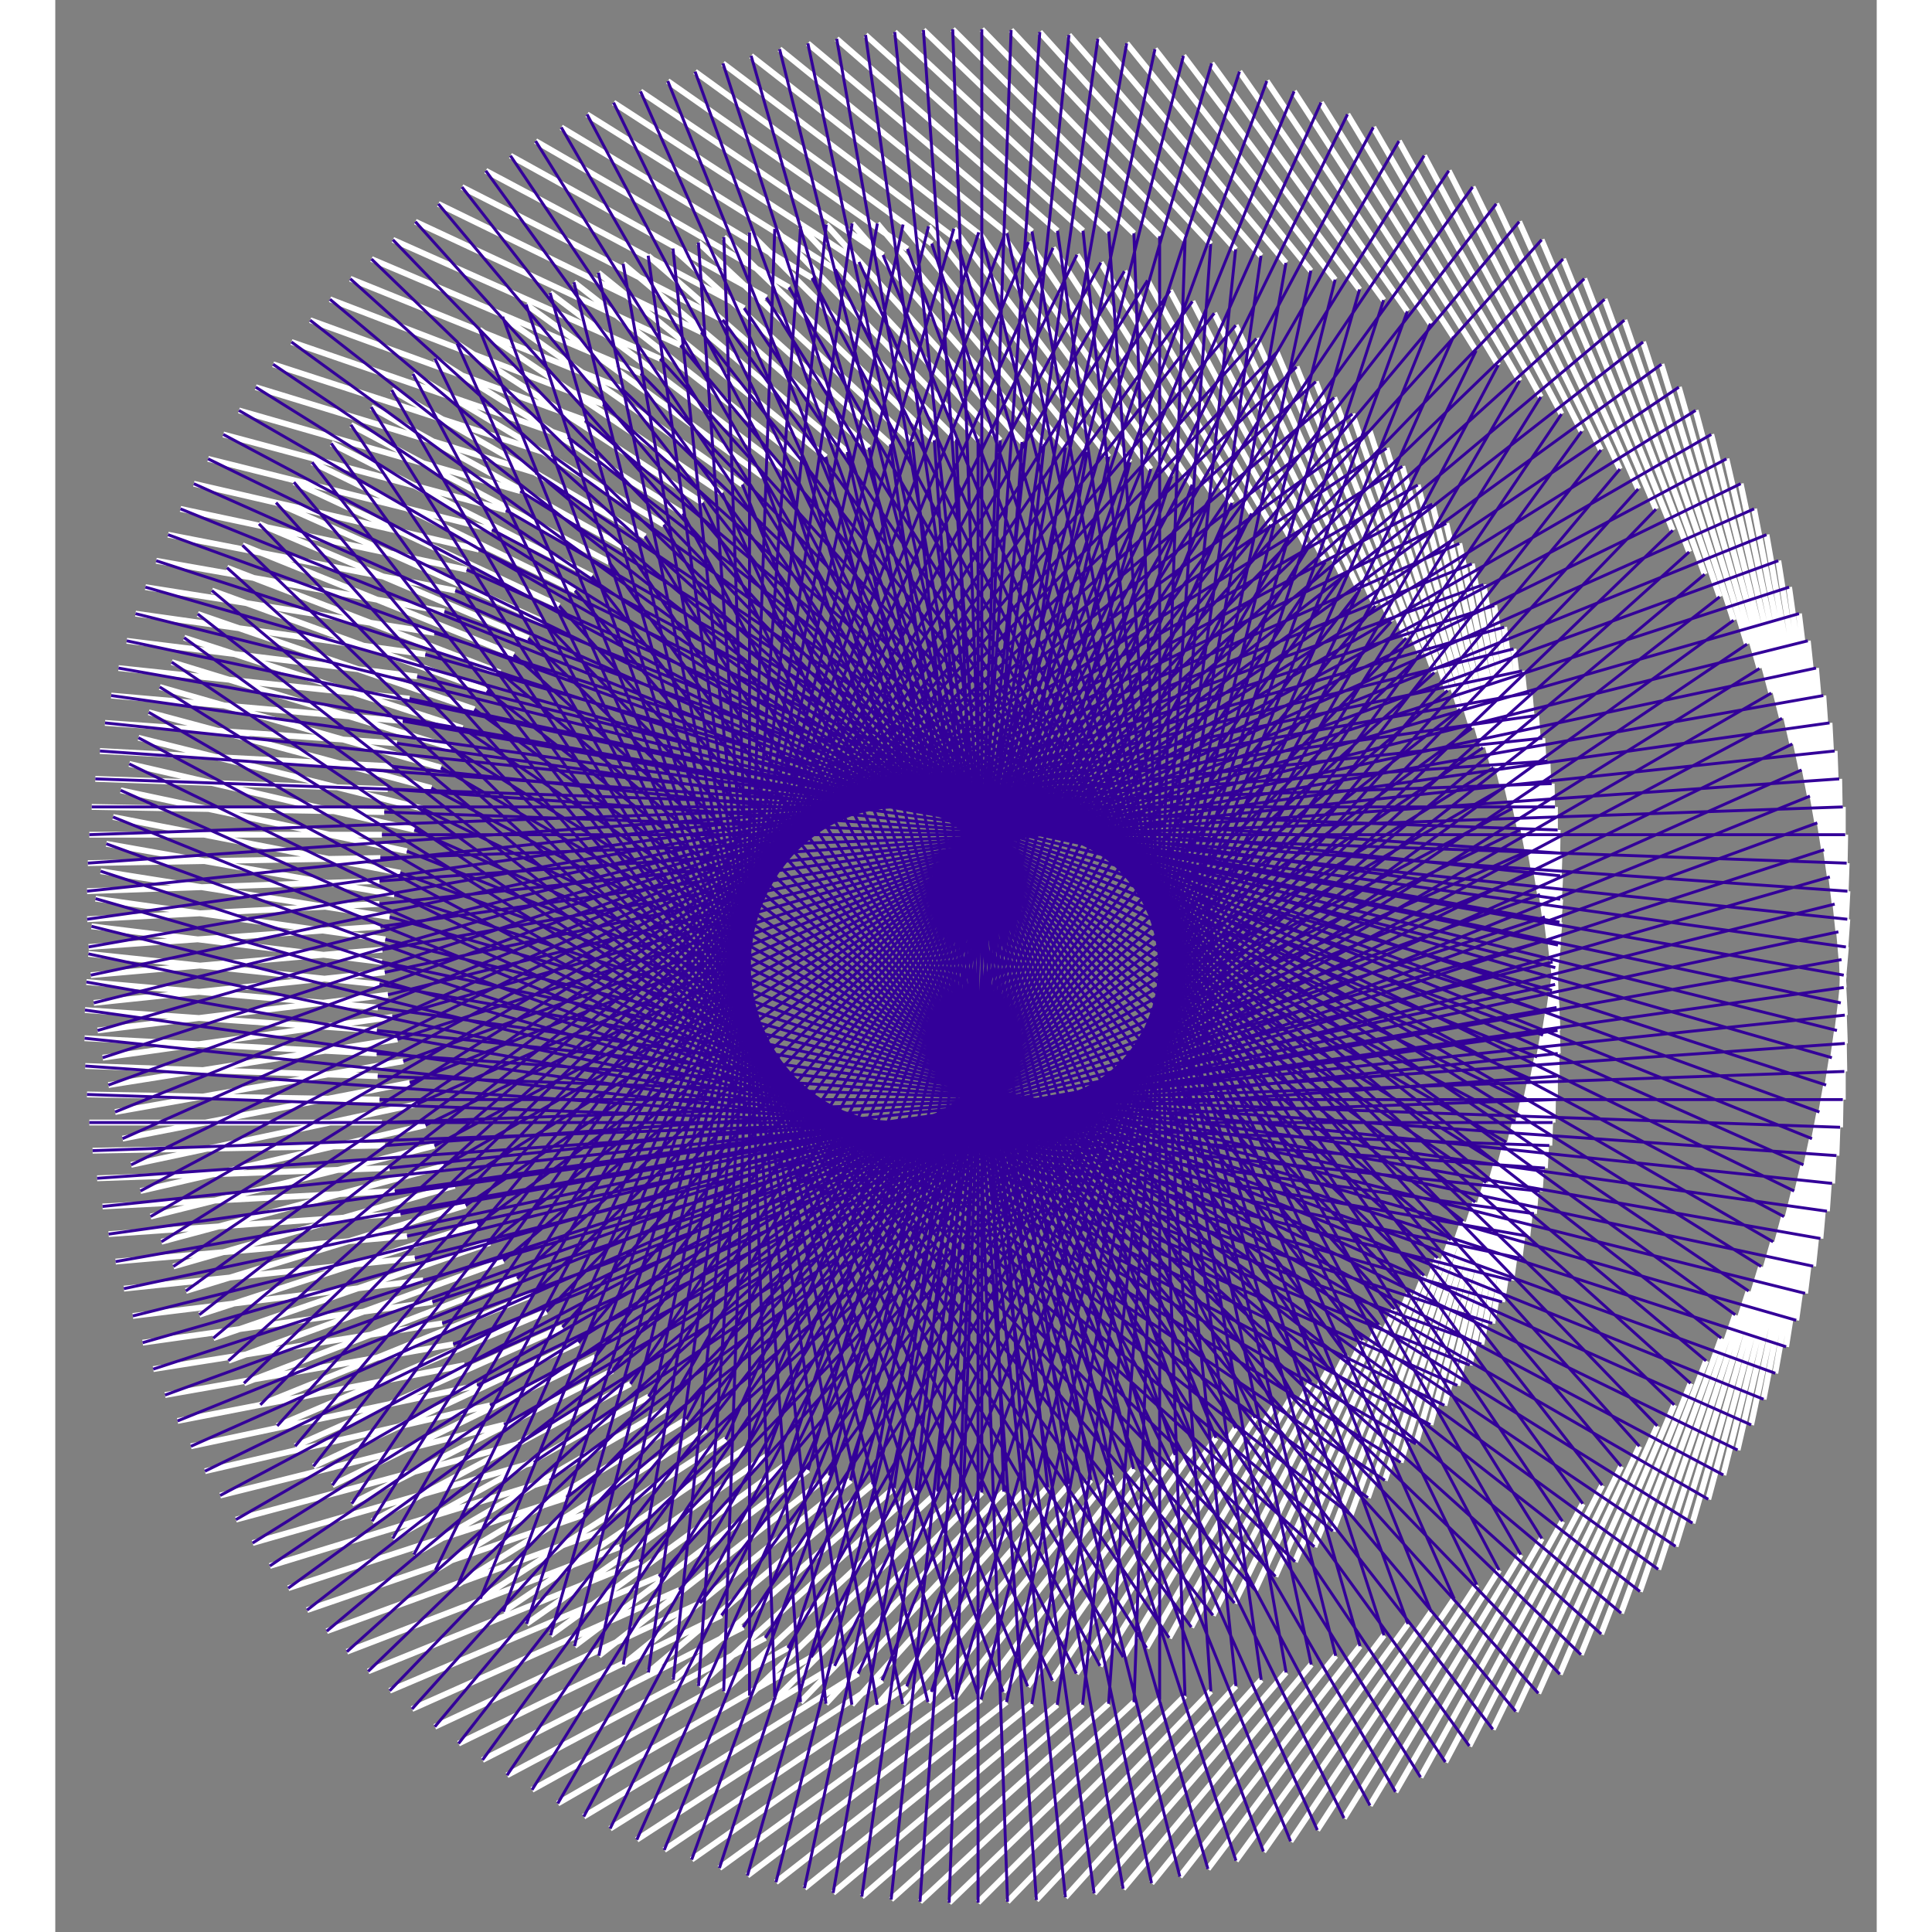 <svg width="150" height="150" viewBox="-11.63,-285.22,622.4,660.18" xmlns="http://www.w3.org/2000/svg" version="1.1"><rect x="-11.63" y="-285.22" width="622.4" height="660.18" fill="#808080" stroke="none"/><g id="thisSVGfigure"><path id="path0" class="#FFFFFF" d=" M0 0 L100 0 M600 0 L598.25 99.98 M98.55 82.53 L-1.39 79.04 M497.39 113.92 L502.62 14.06 M5.36 -38.2 L105.12 -31.22 M600.25 38.37 L591.53 137.99 M99.13 51.17 L-0.32 40.72 M488.75 144.68 L500.94 45.43 M15.79 -75.53 L114.82 -61.61 M595.45 76.21 L579.81 174.98 M104.28 20.47 L5.8 3.11 M475.65 174.12 L494.73 75.96 M31.14 -111.34 L128.95 -90.55 M585.72 112.82 L563.22 210.26 M113.82 -8.93 L16.79 -33.12 M458.26 201.62 L484.14 105.03 M51.13 -144.97 L147.26 -117.41 M571.28 147.55 L542.04 243.18 M127.52 -36.42 L32.41 -67.32 M436.92 226.57 L469.48 132.02 M75.47 -175.81 L169.44 -141.61 M552.46 179.78 L516.62 273.14 M145.05 -61.43 L52.33 -98.89 M412 248.44 L451.07 156.39 M103.74 -203.28 L195.09 -162.61 M529.66 208.96 L487.4 299.59 M166.01 -83.43 L76.13 -127.27 M383.96 266.74 L429.36 177.64 M135.47 -226.87 L223.76 -179.92 M503.36 234.6 L454.88 322.06 M189.92 -101.96 L103.32 -151.96 M353.32 281.05 L404.82 195.33 M170.08 -246.14 L254.88 -193.15 M474.07 256.25 L419.61 340.12 M216.24 -116.65 L133.34 -172.57 M320.64 291.02 L378 209.1 M206.99 -260.75 L287.89 -201.97 M442.4 273.56 L382.22 353.42 M244.4 -127.21 L165.6 -188.78 M286.56 296.37 L349.49 218.66 M245.53 -270.41 L322.13 -206.13 M408.95 286.27 L343.34 361.74 M273.75 -133.39 L199.44 -200.3 M251.7 296.96 L319.9 223.82 M285.02 -274.96 L356.95 -205.49 M374.4 294.21 L303.69 364.92 M303.69 -135.08 L234.22 -207.01 M216.77 292.69 L289.91 224.49 M324.79 -274.29 L391.7 -199.98 M339.44 297.28 L263.97 362.89 M333.56 -132.24 L269.28 -208.84 M182.46 283.56 L260.17 220.63 M364.13 -268.44 L425.7 -189.64 M304.74 295.51 L224.88 355.69 M362.7 -124.94 L303.92 -205.84 M149.41 269.69 L231.33 212.33 M402.34 -257.52 L458.26 -174.62 M270.96 288.97 L187.09 343.43 M390.46 -113.34 L337.47 -198.14 M118.28 251.26 L204 199.76 M438.74 -241.71 L488.74 -155.11 M238.74 277.9 L151.28 326.38 M416.24 -97.64 L369.29 -185.93 M89.69 228.59 L178.79 183.19 M472.68 -221.32 L516.52 -131.44 M208.69 262.57 L118.06 304.83 M439.45 -78.19 L398.78 -169.54 M64.21 202.03 L156.26 162.96 M503.59 -196.71 L541.05 -103.99 M181.38 243.34 L88.02 279.18 M459.59 -55.39 L425.39 -149.36 M42.37 172.03 L136.92 139.47 M530.93 -168.36 L561.83 -73.25 M157.32 220.64 L61.69 249.88 M476.21 -29.72 L448.65 -125.85 M24.63 139.11 L121.22 113.23 M554.23 -136.77 L578.42 -39.74 M136.95 195 L39.51 217.5 M488.91 -1.69 L468.12 -99.5 M11.35 103.87 L109.51 84.79 M573.1 -102.51 L590.46 -4.03 M120.61 166.98 L21.84 182.62 M497.37 28.11 L483.45 -70.92 M2.82 66.9 L102.07 54.71 M587.22 -66.25 L597.67 33.2 M108.6 137.16 L8.98 145.88 M501.38 59.06 L494.4 -40.7 M-0.73 28.89 L99.13 23.66 M596.39 -28.6 L599.88 71.34 M101.1 106.22 L1.12 107.97 M500.82 90.52 L500.82 -9.48 M0.82 -9.48 L100.8 -7.73 M600.5 9.72 L597.01 109.66 M98.23 74.78 L-1.63 69.55 M495.63 121.81 L502.61 22.05 M7.48 -47.54 L107.1 -38.82 M599.5 48 L589.05 147.45 M99.98 43.49 L0.73 31.3 M485.88 152.26 L499.8 53.23 M19.17 -84.59 L117.94 -68.95 M593.47 85.56 L576.11 184.04 M106.26 13.03 L8.1 -6.05 M471.69 181.25 L492.48 83.44 M35.71 -119.93 L133.15 -97.43 M582.55 121.76 L558.36 218.79 M116.89 -15.95 L20.3 -41.83 M453.31 208.17 L480.87 112.04 M56.85 -152.92 L152.48 -123.68 M567 155.92 L536.1 251.03 M131.59 -42.86 L37.04 -75.42 M431.05 232.41 L465.25 138.44 M82.23 -182.95 L175.59 -147.11 M547.16 187.46 L509.7 280.18 M150.03 -67.15 L57.98 -106.22 M405.31 253.45 L445.98 162.1 M111.41 -209.47 L202.04 -167.21 M523.43 215.81 L479.59 305.69 M171.76 -88.32 L82.66 -133.72 M376.55 270.79 L423.5 182.5 M143.9 -232.02 L231.36 -183.54 M496.32 240.48 L446.32 327.08 M196.32 -105.93 L110.6 -157.43 M345.34 284.04 L398.33 199.24 M179.14 -250.16 L263.01 -195.7 M466.38 261.07 L410.46 343.97 M223.16 -119.62 L141.24 -176.98 M312.25 292.87 L371.03 211.97 M216.52 -263.56 L296.38 -203.38 M434.2 277.25 L372.63 356.05 M251.67 -129.1 L173.96 -192.03 M277.92 297.04 L342.2 220.44 M255.38 -271.96 L330.85 -206.35 M400.44 288.78 L333.53 363.09 M281.27 -134.17 L208.13 -202.37 M243.01 296.41 L312.48 224.48 M295.03 -275.22 L365.74 -204.51 M365.74 295.49 L293.81 364.96 M311.26 -134.74 L243.06 -207.88 M208.18 290.9 L282.49 223.99 M334.75 -273.27 L400.36 -197.8 M330.77 297.33 L254.17 361.61 M340.99 -130.79 L278.06 -208.5 M174.1 280.57 L252.9 219 M373.86 -266.15 L434.04 -186.29 M296.22 294.34 L215.32 353.12 M369.83 -122.41 L312.47 -204.33 M141.46 265.52 L224.36 209.6 M411.66 -253.99 L466.12 -170.12 M262.75 286.65 L177.95 339.64 M397.14 -109.76 L345.64 -195.48 M110.9 245.99 L197.5 195.99 M447.5 -237.02 L495.98 -149.56 M231.02 274.46 L142.73 321.41 M422.33 -93.11 L376.93 -182.21 M83.04 222.3 L172.92 178.46 M480.75 -215.55 L523.01 -124.92 M201.62 258.1 L110.27 298.77 M444.84 -72.8 L405.77 -164.85 M58.44 194.82 L151.16 157.36 M510.83 -189.97 L546.67 -96.61 M175.1 237.96 L81.13 272.16 M464.15 -49.23 L431.59 -143.78 M37.58 164.05 L132.69 133.15 M537.2 -160.74 L566.44 -65.11 M151.92 214.49 L55.79 242.05 M479.81 -22.91 L453.93 -119.5 M20.92 130.5 L117.95 106.31 M559.42 -128.43 L581.92 -30.99 M132.52 188.2 L34.71 208.99 M491.48 5.62 L472.4 -92.54 M8.81 94.76 L107.29 77.4 M577.14 -93.61 L592.78 5.16 M117.25 159.67 L18.22 173.59 M498.85 35.77 L486.66 -63.48 M1.51 57.48 L100.96 47.03 M590.03 -56.93 L598.75 42.69 M106.35 129.51 L6.59 136.49 M501.72 66.9 L496.49 -32.96 M-0.77 19.3 L99.17 15.81 M597.95 -19.07 L599.7 80.91 M100 98.36 L0 98.36 M500 98.36 L501.75 -1.62 M2.05 -19.07 L101.99 -15.58 M600.77 19.3 L595.54 119.16 M98.28 66.9 L-1.48 59.92 M493.65 129.51 L502.37 29.89 M9.97 -56.93 L109.42 -46.48 M598.49 57.48 L586.3 156.73 M101.15 35.77 L2.12 21.85 M482.75 159.67 L498.39 60.9 M22.86 -93.61 L121.34 -76.25 M591.19 94.76 L572.11 192.92 M108.52 5.62 L10.71 -15.17 M467.48 188.2 L489.98 90.76 M40.58 -128.43 L137.61 -104.24 M579.08 130.5 L553.2 227.09 M120.19 -22.91 L24.06 -50.47 M448.08 214.49 L477.32 118.86 M62.8 -160.74 L157.91 -129.84 M562.42 164.05 L529.86 258.6 M135.85 -49.23 L41.88 -83.43 M424.9 237.96 L460.74 144.6 M89.17 -189.97 L181.89 -152.51 M541.56 194.82 L502.49 286.87 M155.16 -72.8 L63.81 -113.47 M398.38 258.1 L440.64 167.47 M119.25 -215.55 L209.13 -171.71 M516.96 222.3 L471.56 311.4 M177.67 -93.11 L89.38 -140.06 M368.98 274.46 L417.46 187 M152.5 -237.02 L239.1 -187.02 M489.1 245.99 L437.6 331.71 M202.86 -109.76 L118.06 -162.75 M337.25 286.65 L391.71 202.78 M188.34 -253.99 L271.24 -198.07 M458.54 265.52 L401.18 347.44 M230.17 -122.41 L149.27 -181.19 M303.78 294.34 L363.96 214.48 M226.14 -266.15 L304.94 -204.58 M425.9 280.57 L362.97 358.28 M259.01 -130.79 L182.41 -195.07 M269.23 297.33 L334.84 221.86 M265.25 -273.27 L339.56 -206.36 M391.82 290.9 L323.62 364.04 M288.74 -134.74 L216.81 -204.21 M234.26 295.49 L304.97 224.78 M304.97 -275.22 L374.44 -203.29 M356.99 296.41 L283.85 364.61 M318.73 -134.17 L251.82 -208.48 M199.56 288.78 L275.03 223.17 M344.62 -271.96 L408.9 -195.36 M322.08 297.04 L244.37 359.97 M348.33 -129.1 L286.76 -207.9 M165.8 277.25 L245.66 217.07 M383.48 -263.56 L442.26 -182.66 M287.75 292.87 L205.83 350.23 M376.84 -119.62 L320.92 -202.52 M133.62 261.07 L217.49 206.61 M420.86 -250.16 L473.85 -165.36 M254.66 284.04 L168.94 335.54 M403.68 -105.93 L353.68 -192.53 M103.68 240.48 L191.14 192 M456.1 -232.02 L503.05 -143.73 M223.45 270.79 L134.35 316.19 M428.24 -88.32 L384.4 -178.2 M76.57 215.81 L167.2 173.55 M488.59 -209.47 L529.26 -118.12 M194.69 253.45 L102.64 292.52 M449.97 -67.15 L412.51 -159.87 M52.84 187.46 L146.2 151.62 M517.77 -182.95 L551.97 -88.98 M168.95 232.41 L74.4 264.97 M468.41 -42.86 L437.51 -137.97 M33 155.92 L128.63 126.68 M543.15 -152.92 L570.71 -56.79 M146.69 208.17 L50.1 234.05 M483.11 -15.95 L458.92 -112.98 M17.45 121.76 L114.89 99.26 M564.29 -119.93 L585.08 -22.12 M128.31 181.25 L30.15 200.33 M493.74 13.03 L476.38 -85.45 M6.53 85.56 L105.3 69.92 M580.83 -84.59 L594.75 14.44 M114.12 152.26 L14.87 164.45 M500.02 43.49 L489.57 -55.96 M0.5 48 L100.12 39.28 M592.52 -47.54 L599.5 52.22 M104.37 121.81 L4.51 127.04 M501.77 74.78 L498.28 -25.16 M-0.5 9.72 L99.48 7.97 M599.18 -9.48 L599.18 90.52 M99.18 90.52 L-0.8 88.77 M498.9 106.22 L502.39 6.28 M3.61 -28.6 L103.47 -23.37 M600.73 28.89 L593.75 128.65 M98.62 59.06 L-1 50.34 M491.4 137.16 L501.85 37.71 M12.78 -66.25 L112.03 -54.06 M597.18 66.9 L583.26 165.93 M102.63 28.11 L3.86 12.47 M479.39 166.98 L496.75 68.5 M26.9 -102.51 L125.06 -83.43 M588.65 103.87 L567.86 201.68 M111.09 -1.69 L13.65 -24.19 M463.05 195 L487.24 97.97 M45.77 -136.77 L142.36 -110.89 M575.37 139.11 L547.81 235.24 M123.79 -29.72 L28.16 -58.96 M442.68 220.64 L473.58 125.53 M69.07 -168.36 L163.62 -135.8 M557.63 172.03 L523.43 266 M140.41 -55.39 L47.05 -91.23 M418.62 243.34 L456.08 150.62 M96.41 -196.71 L188.46 -157.64 M535.79 202.03 L495.12 293.38 M160.55 -78.19 L69.92 -120.45 M391.31 262.57 L435.15 172.69 M127.32 -221.32 L216.42 -175.92 M510.31 228.59 L463.36 316.88 M183.76 -97.64 L96.3 -146.12 M361.26 277.9 L411.26 191.3 M161.26 -241.71 L246.98 -190.21 M481.72 251.26 L428.73 336.06 M209.54 -113.34 L125.67 -167.8 M329.04 288.97 L384.96 206.07 M197.66 -257.52 L279.58 -200.16 M450.59 269.69 L391.81 350.59 M237.3 -124.94 L157.44 -185.12 M295.26 295.51 L356.83 216.71 M235.87 -268.44 L313.58 -205.51 M417.54 283.56 L353.26 360.16 M266.44 -132.24 L190.97 -197.85 M260.56 297.28 L327.47 222.97 M275.21 -274.29 L348.35 -206.09 M383.23 292.69 L313.76 364.62 M296.31 -135.08 L225.6 -205.79 M225.6 294.21 L297.53 224.74 M314.98 -274.96 L383.18 -201.82 M348.3 296.96 L273.99 363.87 M326.25 -133.39 L260.64 -208.86 M191.05 286.27 L267.65 221.99 M354.47 -270.41 L417.4 -192.7 M313.44 296.37 L234.64 357.94 M355.6 -127.21 L295.42 -207.07 M157.6 273.56 L238.5 214.78 M393.01 -260.75 L450.37 -178.83 M279.36 291.02 L196.46 346.94 M383.76 -116.65 L329.3 -200.52 M125.93 256.25 L210.73 203.26 M429.92 -246.14 L481.42 -160.42 M246.68 281.05 L160.08 331.05 M410.08 -101.96 L361.6 -189.42 M96.64 234.6 L184.93 187.65 M464.53 -226.87 L509.93 -137.77 M216.04 266.74 L126.16 310.58 M433.99 -83.43 L391.73 -174.06 M70.34 208.96 L161.69 168.29 M496.26 -203.28 L535.33 -111.23 M188 248.44 L95.28 285.9 M454.95 -61.43 L419.11 -154.79 M47.54 179.78 L141.51 145.58 M524.53 -175.81 L557.09 -81.26 M163.08 226.57 L67.97 257.47 M472.48 -36.42 L443.24 -132.05 M28.72 147.55 L124.85 119.99 M548.87 -144.97 L574.75 -48.38 M141.74 201.62 L44.71 225.81 M486.18 -8.93 L463.68 -106.37 M14.28 112.82 L112.09 92.03 M568.86 -111.34 L587.94 -13.18 M124.35 174.12 L25.87 191.48 M495.72 20.47 L480.08 -78.3 M4.55 76.21 L103.58 62.29 M584.21 -75.53 L596.4 23.72 M111.25 144.68 L11.8 155.13 M500.87 51.17 L492.15 -48.45 M-0.25 38.37 L99.51 31.39 M594.64 -38.2 L599.87 61.66 M102.61 113.92 L2.67 117.41 M501.45 82.53 L499.7 -17.45" stroke-width="2" stroke="#FFFFFF"></path><path id="path1" class="#330099" d=" M100 0 L600 0 M598.25 99.98 L98.55 82.53 M-1.39 79.04 L497.39 113.92 M502.62 14.06 L5.36 -38.2 M105.12 -31.22 L600.25 38.37 M591.53 137.99 L99.13 51.17 M-0.32 40.72 L488.75 144.68 M500.94 45.43 L15.79 -75.53 M114.82 -61.61 L595.45 76.21 M579.81 174.98 L104.28 20.47 M5.8 3.11 L475.65 174.12 M494.73 75.96 L31.14 -111.34 M128.95 -90.55 L585.72 112.82 M563.22 210.26 L113.82 -8.93 M16.79 -33.12 L458.26 201.62 M484.14 105.03 L51.13 -144.97 M147.26 -117.41 L571.28 147.55 M542.04 243.18 L127.52 -36.42 M32.41 -67.32 L436.92 226.57 M469.48 132.02 L75.47 -175.81 M169.44 -141.61 L552.46 179.78 M516.62 273.14 L145.05 -61.43 M52.33 -98.89 L412 248.44 M451.07 156.39 L103.74 -203.28 M195.09 -162.61 L529.66 208.96 M487.4 299.59 L166.01 -83.43 M76.13 -127.27 L383.96 266.74 M429.36 177.64 L135.47 -226.87 M223.76 -179.92 L503.36 234.6 M454.88 322.06 L189.92 -101.96 M103.32 -151.96 L353.32 281.05 M404.82 195.33 L170.08 -246.14 M254.88 -193.15 L474.07 256.25 M419.61 340.12 L216.24 -116.65 M133.34 -172.57 L320.64 291.02 M378 209.1 L206.99 -260.75 M287.89 -201.97 L442.4 273.56 M382.22 353.42 L244.4 -127.21 M165.6 -188.78 L286.56 296.37 M349.49 218.66 L245.53 -270.41 M322.13 -206.13 L408.95 286.27 M343.34 361.74 L273.75 -133.39 M199.44 -200.3 L251.7 296.96 M319.9 223.82 L285.02 -274.96 M356.95 -205.49 L374.4 294.21 M303.69 364.92 L303.69 -135.08 M234.22 -207.01 L216.77 292.69 M289.91 224.49 L324.79 -274.29 M391.7 -199.98 L339.44 297.28 M263.97 362.89 L333.56 -132.24 M269.28 -208.84 L182.46 283.56 M260.17 220.63 L364.13 -268.44 M425.7 -189.64 L304.74 295.51 M224.88 355.69 L362.7 -124.94 M303.92 -205.84 L149.41 269.69 M231.33 212.33 L402.34 -257.52 M458.26 -174.62 L270.96 288.97 M187.09 343.43 L390.46 -113.34 M337.47 -198.14 L118.28 251.26 M204 199.76 L438.74 -241.71 M488.74 -155.11 L238.74 277.9 M151.28 326.38 L416.24 -97.64 M369.29 -185.93 L89.69 228.59 M178.79 183.19 L472.68 -221.32 M516.52 -131.44 L208.69 262.57 M118.06 304.83 L439.45 -78.19 M398.78 -169.54 L64.21 202.03 M156.26 162.96 L503.59 -196.71 M541.05 -103.99 L181.38 243.34 M88.02 279.18 L459.59 -55.39 M425.39 -149.36 L42.37 172.03 M136.92 139.47 L530.93 -168.36 M561.83 -73.25 L157.32 220.64 M61.69 249.88 L476.21 -29.72 M448.65 -125.85 L24.63 139.11 M121.22 113.23 L554.23 -136.77 M578.42 -39.74 L136.95 195 M39.51 217.5 L488.91 -1.69 M468.12 -99.5 L11.35 103.87 M109.51 84.79 L573.1 -102.51 M590.46 -4.03 L120.61 166.98 M21.84 182.62 L497.37 28.11 M483.45 -70.92 L2.82 66.9 M102.07 54.71 L587.22 -66.25 M597.67 33.2 L108.6 137.16 M8.98 145.88 L501.38 59.06 M494.4 -40.7 L-0.73 28.89 M99.13 23.66 L596.39 -28.6 M599.88 71.34 L101.1 106.22 M1.12 107.97 L500.82 90.52 M500.82 -9.48 L0.82 -9.48 M100.8 -7.73 L600.5 9.72 M597.01 109.66 L98.23 74.78 M-1.63 69.55 L495.63 121.81 M502.61 22.05 L7.48 -47.54 M107.1 -38.82 L599.5 48 M589.05 147.45 L99.98 43.49 M0.73 31.3 L485.88 152.26 M499.8 53.23 L19.17 -84.59 M117.94 -68.95 L593.47 85.56 M576.11 184.04 L106.26 13.03 M8.1 -6.05 L471.69 181.25 M492.48 83.44 L35.71 -119.93 M133.15 -97.43 L582.55 121.76 M558.36 218.79 L116.89 -15.95 M20.3 -41.83 L453.31 208.17 M480.87 112.04 L56.85 -152.92 M152.48 -123.68 L567 155.92 M536.1 251.03 L131.59 -42.86 M37.04 -75.42 L431.05 232.41 M465.25 138.44 L82.23 -182.95 M175.59 -147.11 L547.16 187.46 M509.7 280.18 L150.03 -67.15 M57.98 -106.22 L405.31 253.45 M445.98 162.1 L111.41 -209.47 M202.04 -167.21 L523.43 215.81 M479.59 305.69 L171.76 -88.32 M82.66 -133.72 L376.55 270.79 M423.5 182.5 L143.9 -232.02 M231.36 -183.54 L496.32 240.48 M446.32 327.08 L196.32 -105.93 M110.6 -157.43 L345.34 284.04 M398.33 199.24 L179.14 -250.16 M263.01 -195.7 L466.38 261.07 M410.46 343.97 L223.16 -119.62 M141.24 -176.98 L312.25 292.87 M371.03 211.97 L216.52 -263.56 M296.38 -203.38 L434.2 277.25 M372.63 356.05 L251.67 -129.1 M173.96 -192.03 L277.92 297.04 M342.2 220.44 L255.38 -271.96 M330.85 -206.35 L400.44 288.78 M333.53 363.09 L281.27 -134.17 M208.13 -202.37 L243.01 296.41 M312.48 224.48 L295.03 -275.22 M365.74 -204.51 L365.74 295.49 M293.81 364.96 L311.26 -134.74 M243.06 -207.88 L208.18 290.9 M282.49 223.99 L334.75 -273.27 M400.36 -197.8 L330.77 297.33 M254.17 361.61 L340.99 -130.79 M278.06 -208.5 L174.1 280.57 M252.9 219 L373.86 -266.15 M434.04 -186.29 L296.22 294.34 M215.32 353.12 L369.83 -122.41 M312.47 -204.33 L141.46 265.52 M224.36 209.6 L411.66 -253.99 M466.12 -170.12 L262.75 286.65 M177.95 339.64 L397.14 -109.76 M345.64 -195.48 L110.9 245.99 M197.5 195.99 L447.5 -237.02 M495.98 -149.56 L231.02 274.46 M142.73 321.41 L422.33 -93.11 M376.93 -182.21 L83.04 222.3 M172.92 178.46 L480.75 -215.55 M523.01 -124.92 L201.62 258.1 M110.27 298.77 L444.84 -72.8 M405.77 -164.85 L58.44 194.82 M151.16 157.36 L510.83 -189.97 M546.67 -96.61 L175.1 237.96 M81.13 272.16 L464.15 -49.23 M431.59 -143.78 L37.58 164.05 M132.69 133.15 L537.2 -160.74 M566.44 -65.11 L151.92 214.49 M55.79 242.05 L479.81 -22.91 M453.93 -119.5 L20.92 130.5 M117.95 106.31 L559.42 -128.43 M581.92 -30.99 L132.52 188.2 M34.71 208.99 L491.48 5.62 M472.4 -92.54 L8.81 94.76 M107.29 77.4 L577.14 -93.61 M592.78 5.16 L117.25 159.67 M18.22 173.59 L498.85 35.77 M486.66 -63.48 L1.51 57.48 M100.96 47.03 L590.03 -56.93 M598.75 42.69 L106.35 129.51 M6.59 136.49 L501.72 66.9 M496.49 -32.96 L-0.77 19.3 M99.17 15.81 L597.95 -19.07 M599.7 80.91 L100 98.36 M0 98.36 L500 98.36 M501.75 -1.62 L2.05 -19.07 M101.99 -15.58 L600.77 19.3 M595.54 119.16 L98.28 66.9 M-1.48 59.92 L493.65 129.51 M502.37 29.89 L9.97 -56.93 M109.42 -46.48 L598.49 57.48 M586.3 156.73 L101.15 35.77 M2.12 21.85 L482.75 159.67 M498.39 60.9 L22.86 -93.61 M121.34 -76.25 L591.19 94.76 M572.11 192.92 L108.52 5.62 M10.71 -15.17 L467.48 188.2 M489.98 90.76 L40.58 -128.43 M137.61 -104.24 L579.08 130.5 M553.2 227.09 L120.19 -22.91 M24.06 -50.47 L448.08 214.49 M477.32 118.86 L62.8 -160.74 M157.91 -129.84 L562.42 164.05 M529.86 258.6 L135.85 -49.23 M41.88 -83.43 L424.9 237.96 M460.74 144.6 L89.17 -189.97 M181.89 -152.51 L541.56 194.82 M502.49 286.87 L155.16 -72.8 M63.81 -113.47 L398.38 258.1 M440.64 167.47 L119.25 -215.55 M209.13 -171.71 L516.96 222.3 M471.56 311.4 L177.67 -93.11 M89.38 -140.06 L368.98 274.46 M417.46 187 L152.5 -237.02 M239.1 -187.02 L489.1 245.99 M437.6 331.71 L202.86 -109.76 M118.06 -162.75 L337.25 286.65 M391.71 202.78 L188.34 -253.99 M271.24 -198.07 L458.54 265.52 M401.18 347.44 L230.17 -122.41 M149.27 -181.19 L303.78 294.34 M363.96 214.48 L226.14 -266.15 M304.94 -204.58 L425.9 280.57 M362.97 358.28 L259.01 -130.79 M182.41 -195.07 L269.23 297.33 M334.84 221.86 L265.25 -273.27 M339.56 -206.36 L391.82 290.9 M323.62 364.04 L288.74 -134.74 M216.81 -204.21 L234.26 295.49 M304.97 224.78 L304.97 -275.22 M374.44 -203.29 L356.99 296.41 M283.85 364.61 L318.73 -134.17 M251.82 -208.48 L199.56 288.78 M275.03 223.17 L344.62 -271.96 M408.9 -195.36 L322.08 297.04 M244.37 359.97 L348.33 -129.1 M286.76 -207.9 L165.8 277.25 M245.66 217.07 L383.48 -263.56 M442.26 -182.66 L287.75 292.87 M205.83 350.23 L376.84 -119.62 M320.92 -202.52 L133.62 261.07 M217.49 206.61 L420.86 -250.16 M473.85 -165.36 L254.66 284.04 M168.94 335.54 L403.68 -105.93 M353.68 -192.53 L103.68 240.48 M191.14 192 L456.1 -232.02 M503.05 -143.73 L223.45 270.79 M134.35 316.19 L428.24 -88.32 M384.4 -178.2 L76.57 215.81 M167.2 173.55 L488.59 -209.47 M529.26 -118.12 L194.69 253.45 M102.64 292.52 L449.97 -67.15 M412.51 -159.87 L52.84 187.46 M146.2 151.62 L517.77 -182.95 M551.97 -88.98 L168.95 232.41 M74.4 264.97 L468.41 -42.86 M437.51 -137.97 L33 155.92 M128.63 126.68 L543.15 -152.92 M570.71 -56.79 L146.69 208.17 M50.1 234.05 L483.11 -15.95 M458.92 -112.98 L17.45 121.76 M114.89 99.26 L564.29 -119.93 M585.08 -22.12 L128.31 181.25 M30.15 200.33 L493.74 13.03 M476.38 -85.45 L6.53 85.56 M105.3 69.92 L580.83 -84.59 M594.75 14.44 L114.12 152.26 M14.87 164.45 L500.02 43.49 M489.57 -55.96 L0.5 48 M100.12 39.28 L592.52 -47.54 M599.5 52.22 L104.37 121.81 M4.51 127.04 L501.77 74.78 M498.28 -25.16 L-0.5 9.72 M99.48 7.97 L599.18 -9.48 M599.18 90.52 L99.18 90.52 M-0.8 88.77 L498.9 106.22 M502.39 6.28 L3.61 -28.6 M103.47 -23.37 L600.73 28.89 M593.75 128.65 L98.62 59.06 M-1 50.34 L491.4 137.16 M501.85 37.71 L12.78 -66.25 M112.03 -54.06 L597.18 66.9 M583.26 165.93 L102.63 28.11 M3.86 12.47 L479.39 166.98 M496.75 68.5 L26.9 -102.51 M125.06 -83.43 L588.65 103.87 M567.86 201.68 L111.09 -1.69 M13.65 -24.19 L463.05 195 M487.24 97.97 L45.77 -136.77 M142.36 -110.89 L575.37 139.11 M547.81 235.24 L123.79 -29.72 M28.16 -58.96 L442.68 220.64 M473.58 125.53 L69.07 -168.36 M163.62 -135.8 L557.63 172.03 M523.43 266 L140.41 -55.39 M47.05 -91.23 L418.62 243.34 M456.08 150.62 L96.41 -196.71 M188.46 -157.64 L535.79 202.03 M495.12 293.38 L160.55 -78.19 M69.92 -120.45 L391.31 262.57 M435.15 172.69 L127.32 -221.32 M216.42 -175.92 L510.31 228.59 M463.36 316.88 L183.76 -97.64 M96.3 -146.12 L361.26 277.9 M411.26 191.3 L161.26 -241.71 M246.98 -190.21 L481.72 251.26 M428.73 336.06 L209.54 -113.34 M125.67 -167.8 L329.04 288.97 M384.96 206.07 L197.66 -257.52 M279.58 -200.16 L450.59 269.69 M391.81 350.59 L237.3 -124.94 M157.44 -185.12 L295.26 295.51 M356.83 216.71 L235.87 -268.44 M313.58 -205.51 L417.54 283.56 M353.26 360.16 L266.44 -132.24 M190.97 -197.85 L260.56 297.28 M327.47 222.97 L275.21 -274.29 M348.35 -206.09 L383.23 292.69 M313.76 364.62 L296.31 -135.08 M225.6 -205.79 L225.6 294.21 M297.53 224.74 L314.98 -274.96 M383.18 -201.82 L348.3 296.96 M273.99 363.87 L326.25 -133.39 M260.64 -208.86 L191.05 286.27 M267.65 221.99 L354.47 -270.41 M417.4 -192.7 L313.44 296.37 M234.64 357.94 L355.6 -127.21 M295.42 -207.07 L157.6 273.56 M238.5 214.78 L393.01 -260.75 M450.37 -178.83 L279.36 291.02 M196.46 346.94 L383.76 -116.65 M329.3 -200.52 L125.93 256.25 M210.73 203.26 L429.92 -246.14 M481.42 -160.42 L246.68 281.05 M160.08 331.05 L410.08 -101.96 M361.6 -189.42 L96.64 234.6 M184.93 187.65 L464.53 -226.87 M509.93 -137.77 L216.04 266.74 M126.16 310.58 L433.99 -83.43 M391.73 -174.06 L70.34 208.96 M161.69 168.29 L496.26 -203.28 M535.33 -111.23 L188 248.44 M95.28 285.9 L454.95 -61.43 M419.11 -154.79 L47.54 179.78 M141.51 145.58 L524.53 -175.81 M557.09 -81.26 L163.08 226.57 M67.97 257.47 L472.48 -36.42 M443.24 -132.05 L28.72 147.55 M124.85 119.99 L548.87 -144.97 M574.75 -48.38 L141.74 201.62 M44.71 225.81 L486.18 -8.93 M463.68 -106.37 L14.28 112.82 M112.09 92.03 L568.86 -111.34 M587.94 -13.18 L124.35 174.12 M25.87 191.48 L495.72 20.47 M480.08 -78.3 L4.55 76.21 M103.58 62.29 L584.21 -75.53 M596.4 23.72 L111.25 144.68 M11.8 155.13 L500.87 51.17 M492.15 -48.45 L-0.25 38.37 M99.51 31.39 L594.64 -38.2 M599.87 61.66 L102.61 113.92 M2.67 117.41 L501.45 82.53 M499.7 -17.45 L0 0" stroke-width="1" stroke="#330099"></path></g></svg>